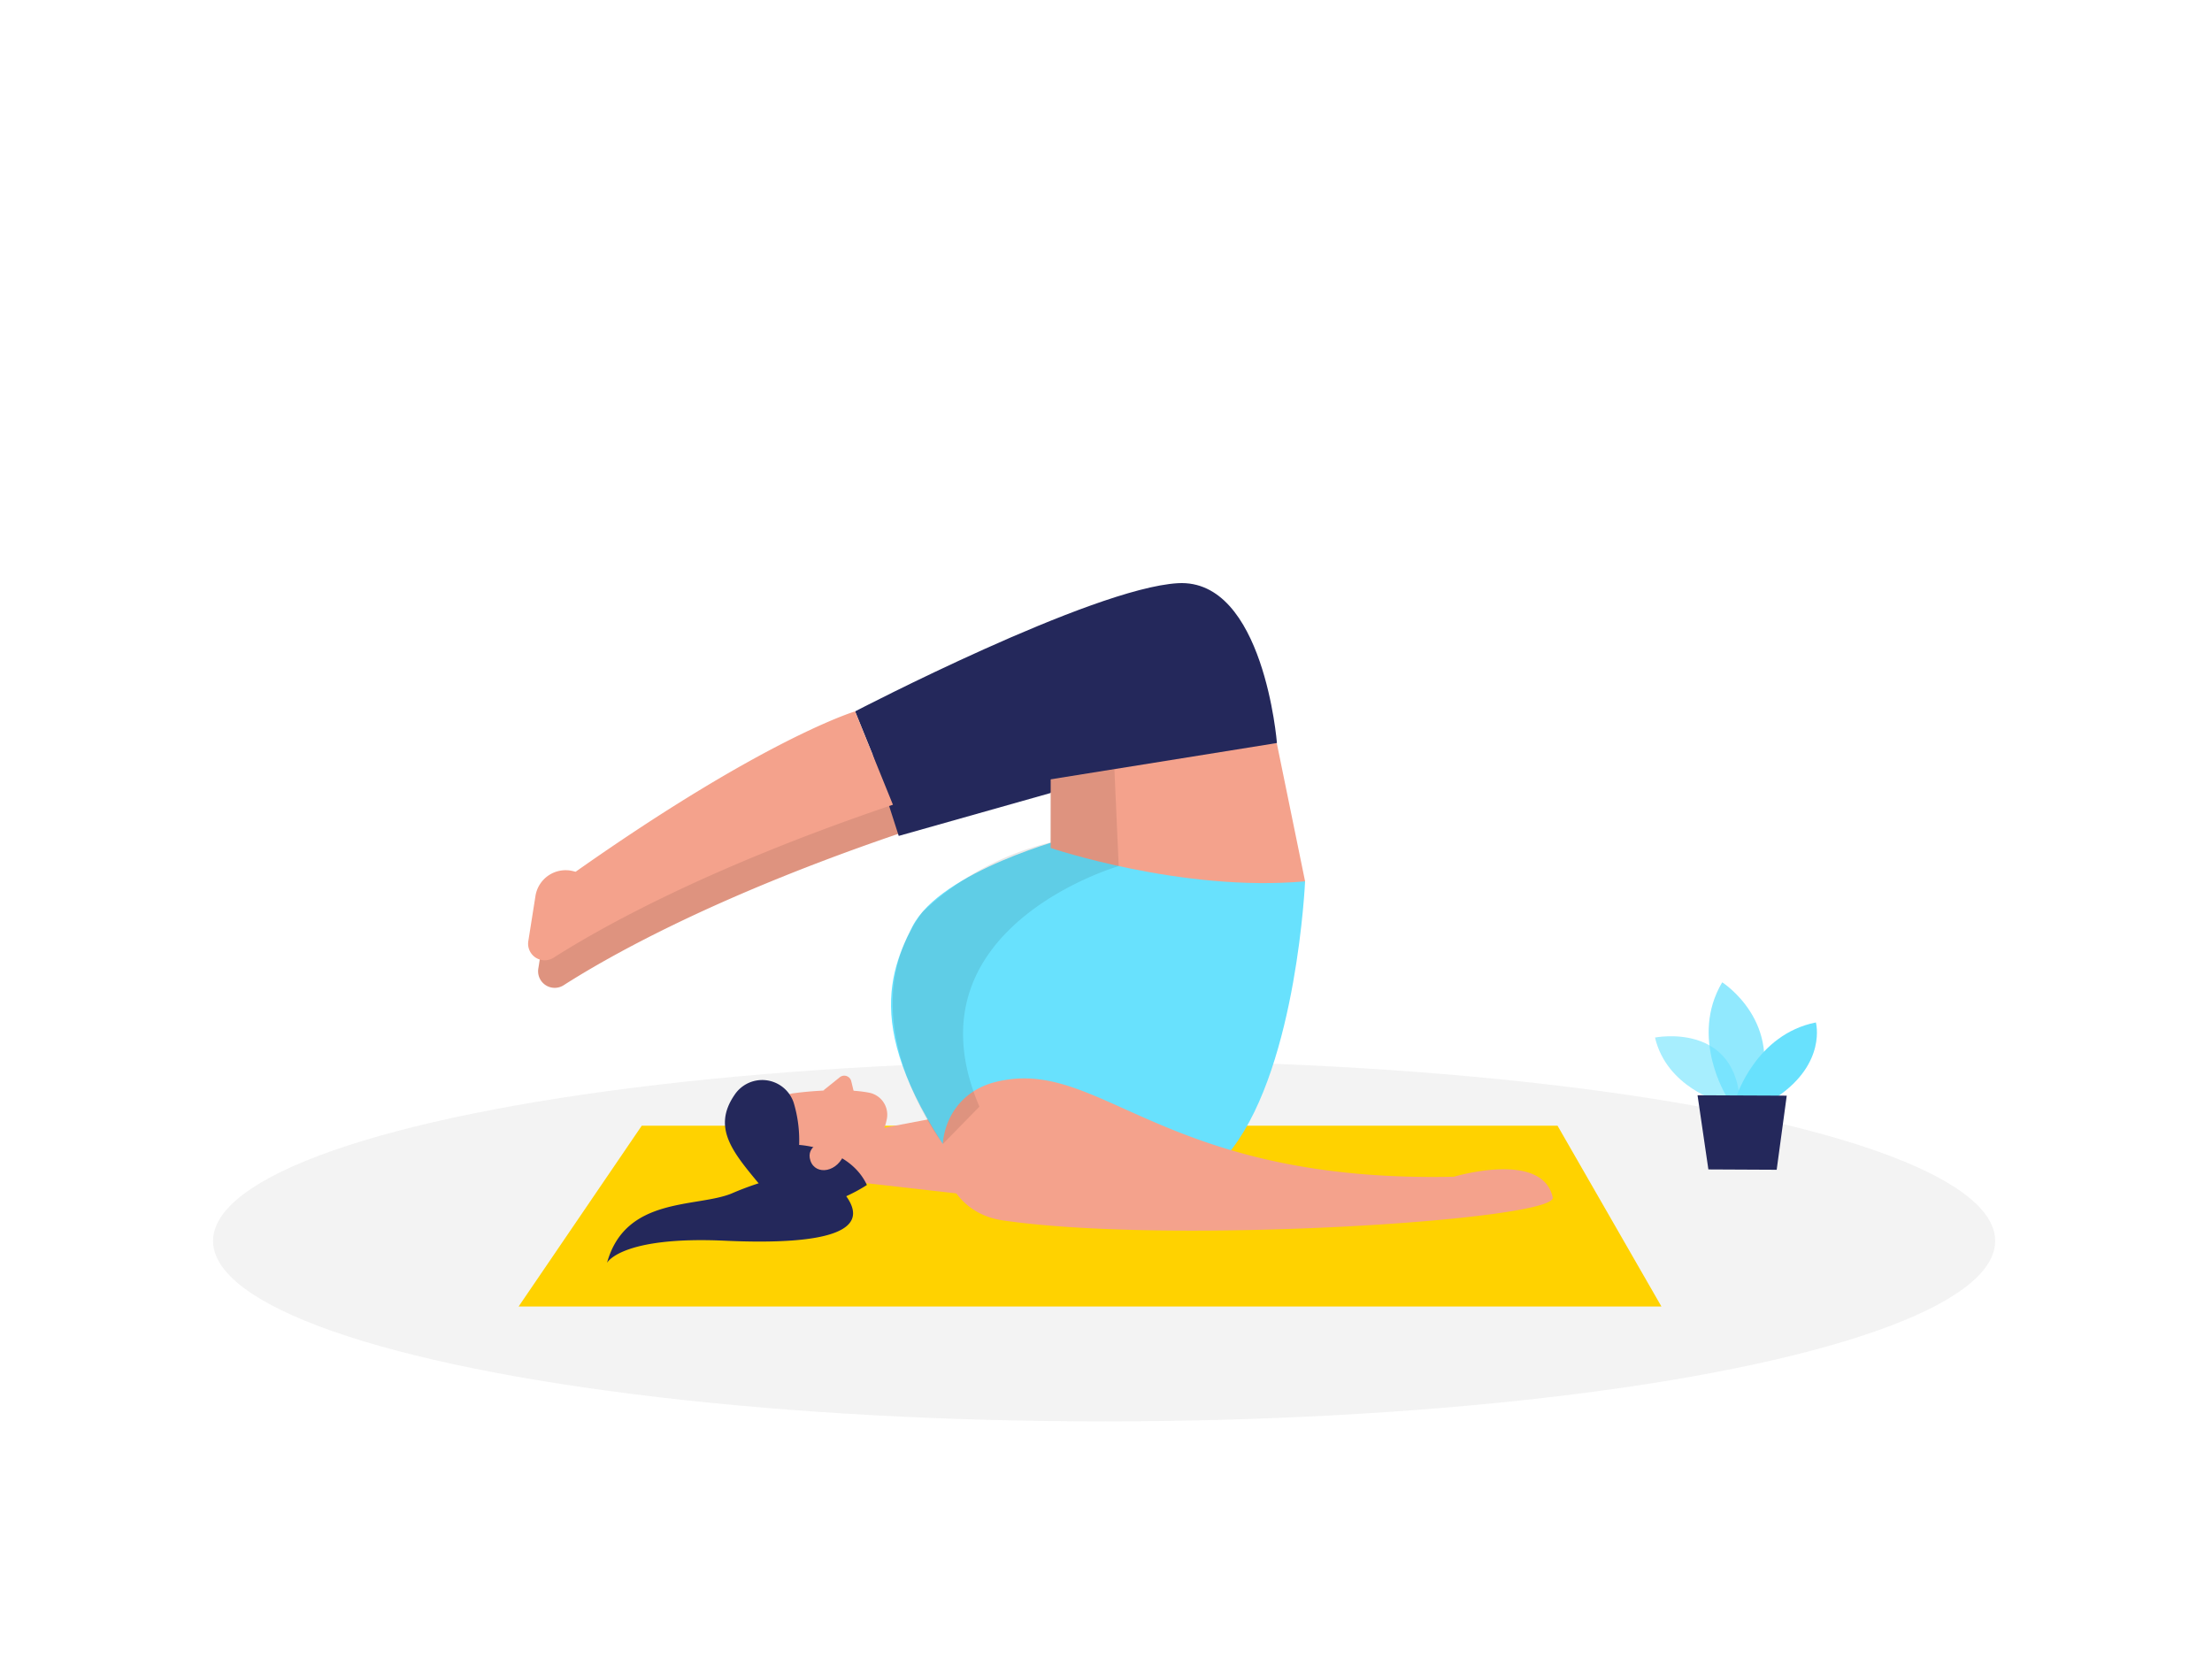 <svg id="Layer_1" data-name="Layer 1" xmlns="http://www.w3.org/2000/svg" viewBox="0 0 400 300"><path d="M156.43,133.54s-16.21,4.82-50.54,29l-.53-.13A5.53,5.53,0,0,0,98.63,167l-1.29,8.2a3,3,0,0,0,4.52,3c8.7-5.57,28.05-16.4,61.41-27.7Z" fill="#f4a28c"/><path d="M156.43,133.54s-16.21,4.82-50.54,29l-.53-.13A5.53,5.53,0,0,0,98.63,167l-1.29,8.2a3,3,0,0,0,4.52,3c8.7-5.57,28.05-16.4,61.41-27.7Z" opacity="0.09"/><polygon points="189.98 143.4 162.52 151.16 157.81 136.49 197.32 131.95 189.98 143.4" fill="#24285b"/><ellipse cx="199.66" cy="224.4" rx="161.13" ry="32.63" fill="#e6e6e6" opacity="0.45"/><polygon points="116.05 203.56 93.78 236.26 300.44 236.26 281.65 203.56 116.05 203.56" fill="#ffd200"/><path d="M311.06,199.26s-9.68-2.64-11.78-11.64c0,0,15-3,15.41,12.44Z" fill="#68e1fd" opacity="0.58"/><path d="M312.24,198.31s-6.76-10.69-.81-20.68c0,0,11.4,7.24,6.33,20.7Z" fill="#68e1fd" opacity="0.73"/><path d="M314,198.31s3.57-11.28,14.37-13.42c0,0,2,7.33-7,13.45Z" fill="#68e1fd"/><polygon points="306.97 198.06 308.93 211.47 321.28 211.53 323.1 198.13 306.97 198.06" fill="#24285b"/><polygon points="147.05 212.87 173.31 215.85 179.89 200.12 155.05 204.86 147.05 212.87" fill="#f4a28c"/><path d="M141.43,212.79a54.65,54.65,0,0,0-9.2,3.06c-6.38,2.55-19.14.51-22.46,12.51,0,0,2.5-4.86,21.29-4s28-1.79,20.7-9.57S141.43,212.79,141.43,212.79Z" fill="#24285b"/><path d="M143.79,197.66s8-1.12,13.4-.06a4.05,4.05,0,0,1,3.17,4.79c-.57,2.72-2.14,6.22-6.35,7.34l-6.91,2.78a7.23,7.23,0,0,1-7.89-2.78C135.7,205.36,138.89,198.1,143.79,197.66Z" fill="#f4a28c"/><path d="M148.86,197.21l3-2.41a1.3,1.3,0,0,1,2.07.7l.74,3.05Z" fill="#f4a28c"/><path d="M143.51,199.36a23.55,23.55,0,0,1,1,7.68s9.1.48,12.25,7.24c0,0-12.39,8.4-18.6.88-5.19-6.31-9.68-10.91-5.29-17.23A6,6,0,0,1,143.51,199.36Z" fill="#24285b"/><path d="M149.14,206.3s-3.51.82-2.59,3.58,5.08,2.18,6.26-1.59Z" fill="#f4a28c"/><path d="M179.13,218.59s32.14,4.46,43.79-11S236,159.37,236,159.37l-42.48-8s-23.3,6-28.52,16.16S156.23,190.45,179.13,218.59Z" fill="#68e1fd"/><path d="M181.32,220.68c-13.82-2-14.77-21.75-1.19-25.05a21.2,21.2,0,0,1,2.44-.45c17.53-2.25,29.44,18.7,80.34,17.61,0,0,16-4.81,17.87,3.73C281.69,220.64,211.64,225.16,181.32,220.68Z" fill="#f4a28c"/><path d="M236,159.37l-5.12-25L190,138v15.34S213.74,161.38,236,159.37Z" fill="#f4a28c"/><path d="M230.91,134.36s-2.37-29.79-17.91-28.9-58.37,23.18-58.37,23.18l6.84,16.87Z" fill="#24285b"/><path d="M154.63,128.64s-16.22,4.82-50.54,29l-.53-.13a5.52,5.52,0,0,0-6.73,4.51l-1.3,8.2a3,3,0,0,0,4.52,3c8.71-5.56,28.05-16.4,61.42-27.7Z" fill="#f4a28c"/><path d="M190,140.94l11.52-1.85.78,17.53s-39,11.23-25.19,43.5l-6.6,6.74S152.87,184,166.75,165a51.15,51.15,0,0,1,23.19-12.66Z" opacity="0.09"/></svg>